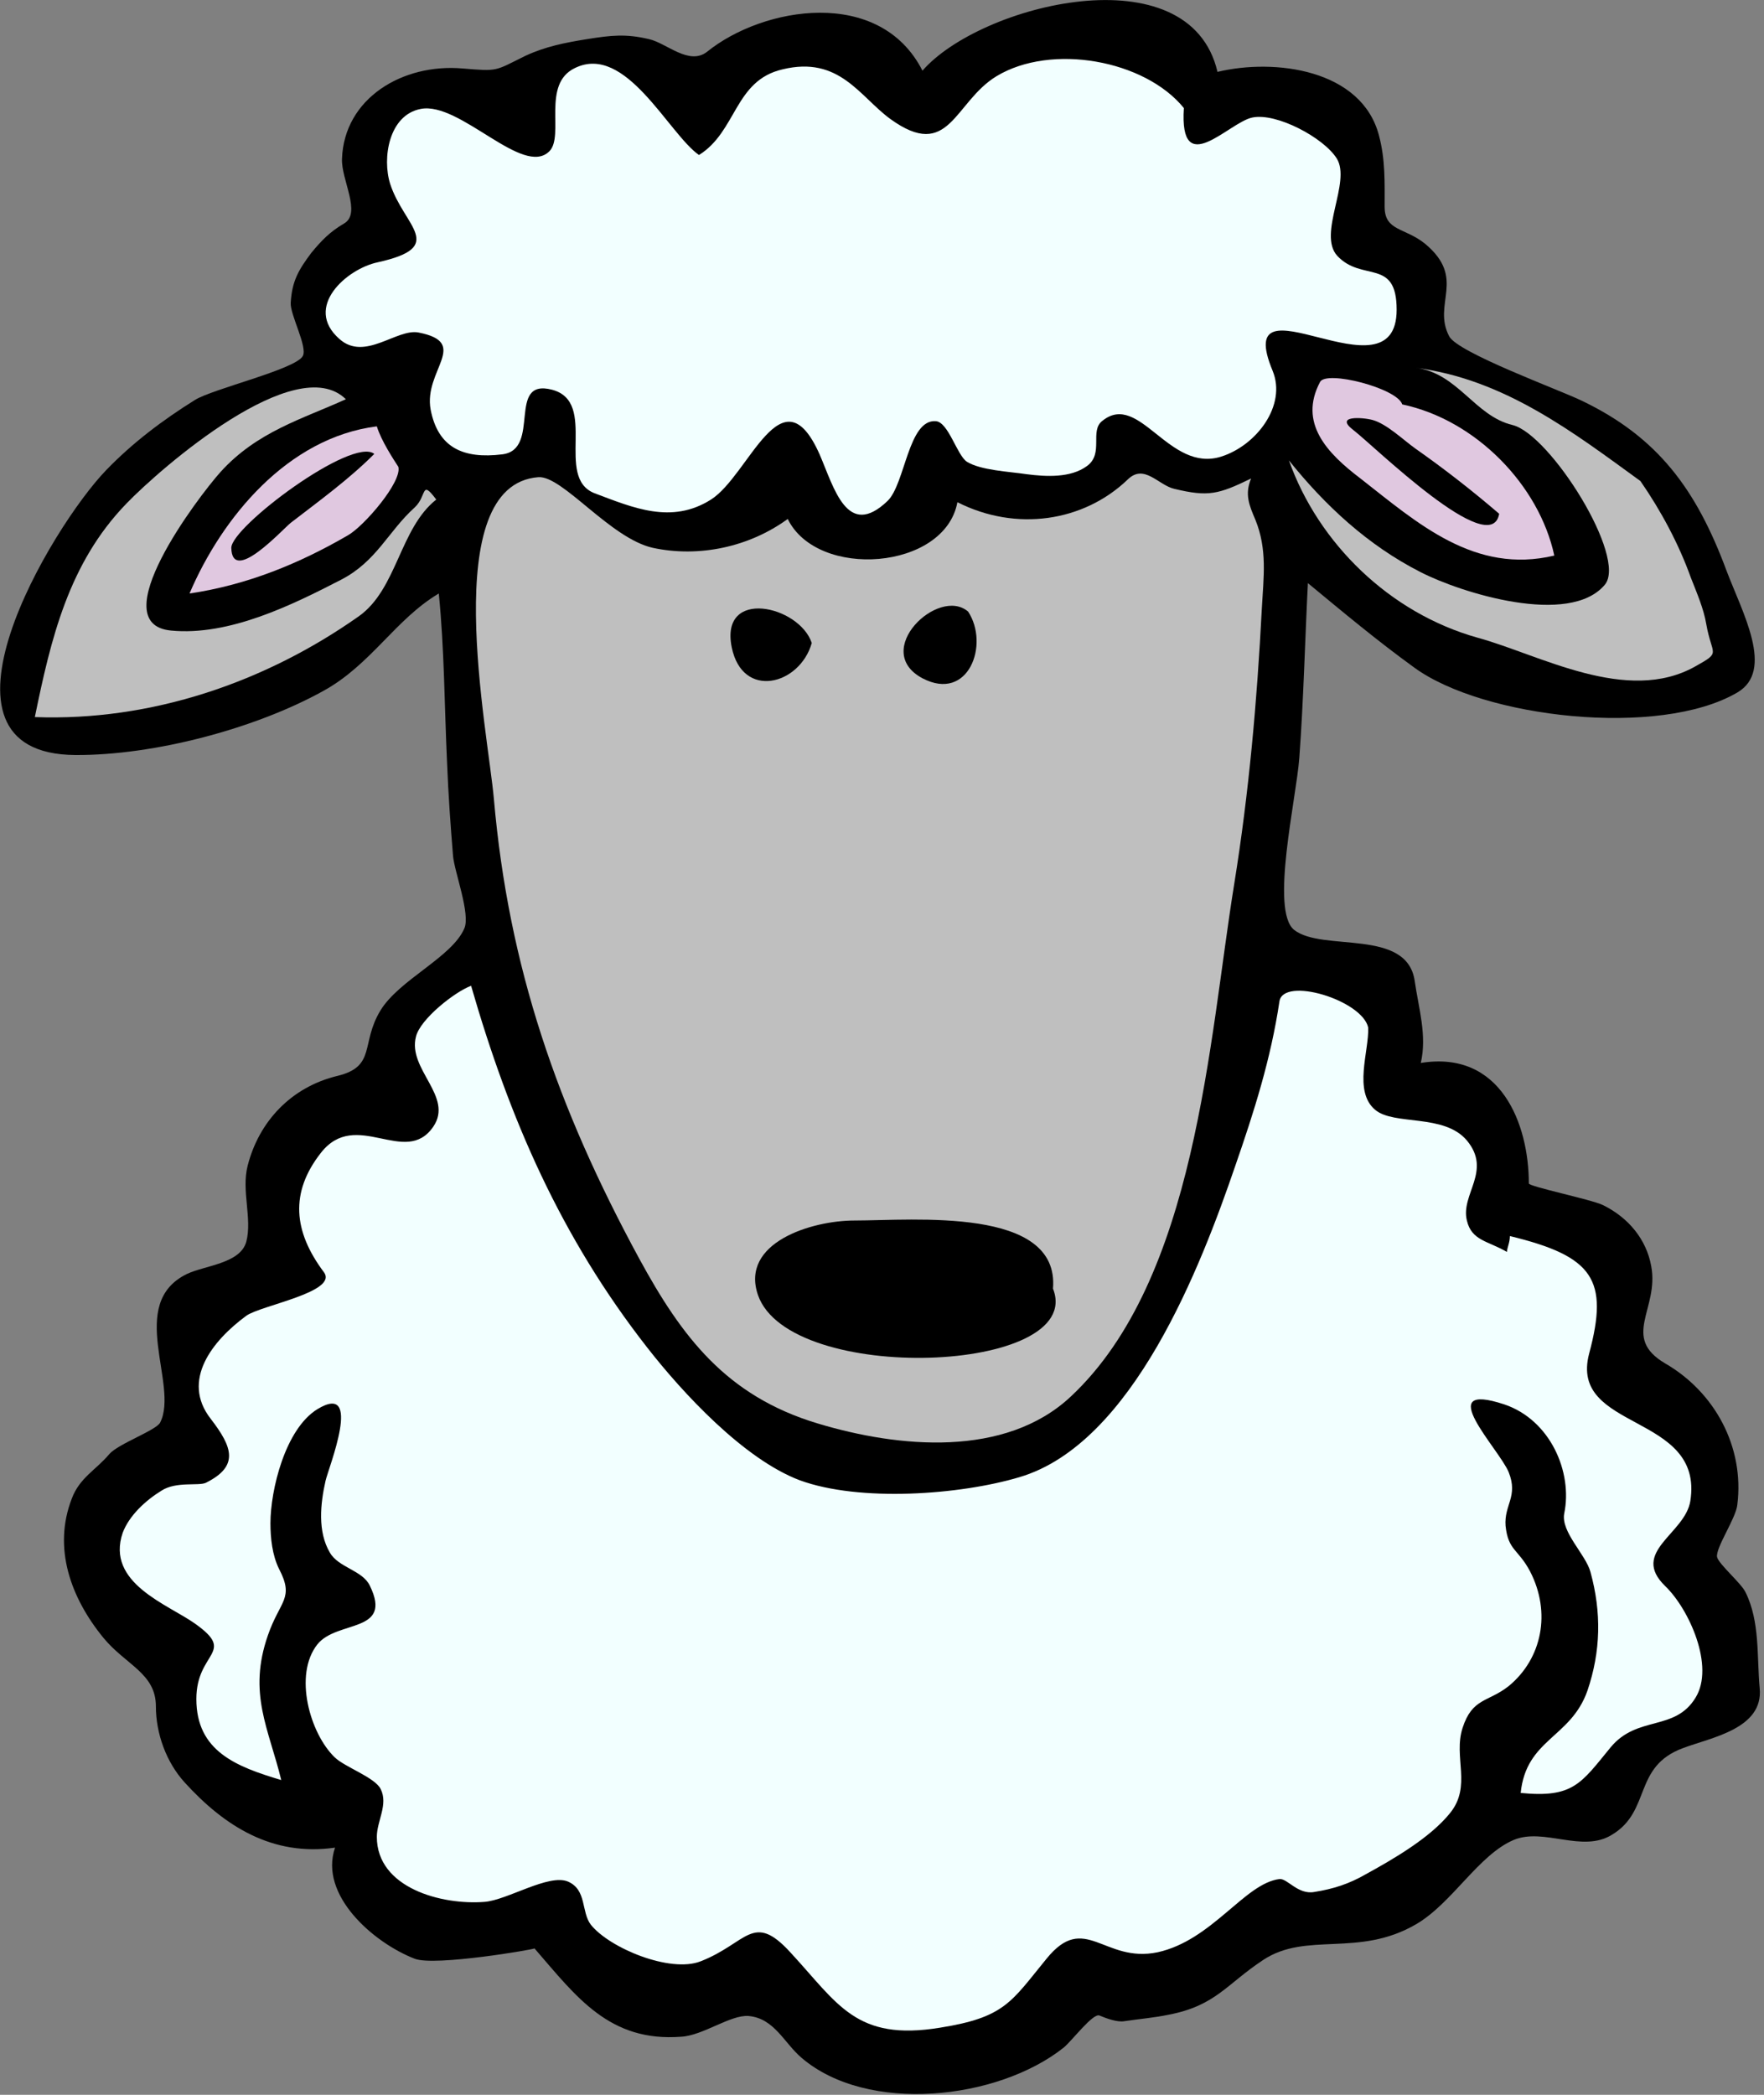 <?xml version="1.0" encoding="UTF-8"?>
<svg xmlns="http://www.w3.org/2000/svg" xmlns:xlink="http://www.w3.org/1999/xlink" width="16pt" height="19pt" viewBox="0 0 16 19" version="1.1">
<rect x="0" y="0" width="16" height="19" fill="#808080" stroke="none"/>
<g id="surface1">
<path style=" stroke:none;fill-rule:nonzero;fill:rgb(0%,0%,0%);fill-opacity:1;" d="M 11.043 0.652 C 11.562 0.527 12.352 0.629 12.508 1.23 C 12.566 1.449 12.559 1.652 12.559 1.875 C 12.559 2.098 12.742 2.062 12.926 2.211 C 13.305 2.527 12.988 2.754 13.145 3.051 C 13.223 3.199 14.141 3.535 14.344 3.633 C 15.039 3.965 15.387 4.441 15.66 5.176 C 15.805 5.559 16.098 6.082 15.758 6.281 C 15.051 6.695 13.453 6.512 12.828 6.055 C 12.492 5.812 12.18 5.551 11.863 5.289 C 11.836 5.816 11.824 6.348 11.785 6.875 C 11.758 7.242 11.52 8.258 11.738 8.434 C 11.996 8.637 12.762 8.414 12.832 8.898 C 12.867 9.145 12.945 9.391 12.887 9.641 C 13.613 9.523 13.867 10.195 13.867 10.734 C 13.867 10.762 14.434 10.879 14.539 10.93 C 14.77 11.043 14.934 11.242 14.977 11.484 C 15.051 11.871 14.699 12.129 15.105 12.367 C 15.551 12.625 15.824 13.121 15.758 13.648 C 15.746 13.77 15.562 14.035 15.574 14.121 C 15.586 14.184 15.793 14.359 15.832 14.441 C 15.965 14.707 15.934 15.027 15.961 15.312 C 15.996 15.68 15.523 15.758 15.266 15.855 C 14.809 16.023 14.98 16.426 14.621 16.641 C 14.352 16.809 14.004 16.574 13.73 16.688 C 13.41 16.824 13.172 17.262 12.844 17.453 C 12.32 17.758 11.852 17.516 11.457 17.777 C 11.125 17.996 11.027 18.191 10.602 18.273 C 10.469 18.301 10.332 18.312 10.199 18.332 C 10.133 18.344 10.031 18.305 9.973 18.281 C 9.914 18.254 9.719 18.516 9.645 18.574 C 9.047 19.047 7.867 19.176 7.27 18.664 C 7.113 18.531 7.023 18.305 6.789 18.285 C 6.625 18.273 6.379 18.461 6.18 18.473 C 5.527 18.523 5.23 18.113 4.848 17.672 C 4.852 17.68 3.945 17.836 3.762 17.766 C 3.387 17.621 2.891 17.188 3.039 16.758 C 2.469 16.84 2.035 16.562 1.676 16.168 C 1.508 15.984 1.414 15.723 1.414 15.477 C 1.414 15.176 1.141 15.102 0.938 14.855 C 0.641 14.492 0.477 14.039 0.652 13.59 C 0.723 13.402 0.871 13.332 0.992 13.188 C 1.074 13.094 1.418 12.973 1.453 12.902 C 1.625 12.559 1.145 11.824 1.695 11.555 C 1.859 11.477 2.18 11.461 2.234 11.262 C 2.289 11.051 2.188 10.801 2.246 10.574 C 2.348 10.172 2.641 9.859 3.062 9.758 C 3.414 9.672 3.27 9.465 3.449 9.168 C 3.617 8.887 4.098 8.684 4.211 8.422 C 4.27 8.293 4.121 7.906 4.109 7.762 C 4.086 7.48 4.066 7.199 4.055 6.918 C 4.031 6.406 4.031 5.891 3.98 5.383 C 3.586 5.617 3.367 6.027 2.934 6.266 C 2.316 6.609 1.398 6.852 0.684 6.848 C -0.766 6.84 0.469 4.773 0.965 4.262 C 1.203 4.016 1.473 3.812 1.766 3.629 C 1.926 3.527 2.676 3.352 2.746 3.23 C 2.793 3.148 2.629 2.852 2.637 2.746 C 2.648 2.551 2.707 2.449 2.824 2.293 C 2.914 2.184 2.992 2.102 3.121 2.027 C 3.281 1.934 3.094 1.629 3.102 1.441 C 3.121 0.891 3.652 0.574 4.195 0.621 C 4.523 0.648 4.484 0.645 4.762 0.508 C 4.945 0.422 5.125 0.387 5.324 0.355 C 5.543 0.32 5.676 0.305 5.887 0.355 C 6.047 0.391 6.25 0.598 6.414 0.469 C 6.922 0.059 7.98 -0.121 8.367 0.641 C 8.891 0.039 10.789 -0.438 11.043 0.652 "/>
<path style=" stroke:none;fill-rule:nonzero;fill:rgb(94.902%,100%,100%);fill-opacity:1;" d="M 10.738 0.98 C 10.695 1.641 11.145 1.109 11.359 1.066 C 11.578 1.02 12.008 1.25 12.125 1.438 C 12.258 1.652 11.949 2.121 12.129 2.32 C 12.355 2.562 12.668 2.336 12.668 2.809 C 12.668 3.664 11.16 2.441 11.543 3.363 C 11.672 3.676 11.398 4.039 11.078 4.141 C 10.602 4.293 10.336 3.547 10 3.816 C 9.879 3.906 10.016 4.113 9.859 4.227 C 9.711 4.336 9.488 4.324 9.312 4.301 C 9.152 4.277 8.895 4.266 8.77 4.188 C 8.68 4.129 8.602 3.828 8.488 3.82 C 8.238 3.801 8.211 4.387 8.051 4.543 C 7.684 4.895 7.566 4.426 7.434 4.121 C 7.09 3.348 6.797 4.309 6.449 4.531 C 6.09 4.758 5.742 4.605 5.391 4.473 C 5.027 4.328 5.43 3.648 5.008 3.535 C 4.59 3.426 4.914 4.078 4.555 4.121 C 4.203 4.164 3.973 4.062 3.906 3.715 C 3.84 3.359 4.27 3.109 3.797 3.016 C 3.598 2.977 3.309 3.281 3.078 3.074 C 2.75 2.785 3.145 2.438 3.426 2.379 C 4.062 2.238 3.664 2.055 3.539 1.668 C 3.465 1.434 3.527 1.043 3.816 0.988 C 4.172 0.918 4.746 1.613 4.984 1.371 C 5.121 1.23 4.91 0.762 5.215 0.617 C 5.676 0.391 6.062 1.211 6.34 1.406 C 6.684 1.191 6.66 0.73 7.098 0.629 C 7.613 0.504 7.797 0.875 8.074 1.078 C 8.613 1.469 8.652 0.926 9.039 0.691 C 9.535 0.391 10.383 0.543 10.738 0.98 "/>
<path style=" stroke:none;fill-rule:nonzero;fill:rgb(74.902%,74.902%,74.902%);fill-opacity:1;" d="M 14.879 4.363 C 15.066 4.633 15.227 4.934 15.336 5.238 C 15.391 5.379 15.453 5.52 15.477 5.664 C 15.527 5.949 15.617 5.91 15.379 6.043 C 14.758 6.395 13.965 5.938 13.406 5.785 C 12.605 5.562 11.957 4.926 11.691 4.176 C 12.02 4.586 12.406 4.945 12.883 5.188 C 13.254 5.379 14.234 5.684 14.555 5.305 C 14.766 5.059 14.059 3.938 13.719 3.855 C 13.375 3.773 13.223 3.383 12.84 3.336 C 13.645 3.438 14.277 3.926 14.879 4.363 "/>
<path style=" stroke:none;fill-rule:nonzero;fill:rgb(87.843%,78.431%,87.843%);fill-opacity:1;" d="M 12.719 3.668 C 13.387 3.809 13.961 4.402 14.098 5.039 C 13.375 5.211 12.859 4.746 12.34 4.34 C 12.035 4.109 11.777 3.836 11.973 3.465 C 12.027 3.355 12.672 3.52 12.719 3.668 "/>
<path style=" stroke:none;fill-rule:nonzero;fill:rgb(0%,0%,0%);fill-opacity:1;" d="M 13.598 4.66 C 13.523 5.086 12.465 4.047 12.277 3.902 C 12.098 3.766 12.359 3.785 12.449 3.809 C 12.578 3.844 12.73 3.992 12.84 4.07 C 13.102 4.254 13.352 4.449 13.598 4.66 "/>
<path style=" stroke:none;fill-rule:nonzero;fill:rgb(74.902%,74.902%,74.902%);fill-opacity:1;" d="M 3.137 3.621 C 2.742 3.801 2.332 3.914 2 4.281 C 1.793 4.512 0.926 5.66 1.551 5.719 C 2.078 5.77 2.648 5.488 3.094 5.258 C 3.418 5.09 3.52 4.82 3.762 4.602 C 3.875 4.496 3.816 4.344 3.957 4.531 C 3.625 4.793 3.602 5.344 3.254 5.59 C 2.406 6.188 1.375 6.543 0.316 6.504 C 0.461 5.797 0.621 5.109 1.148 4.566 C 1.457 4.246 2.684 3.176 3.137 3.621 "/>
<path style=" stroke:none;fill-rule:nonzero;fill:rgb(74.902%,74.902%,74.902%);fill-opacity:1;" d="M 11.348 4.34 C 11.289 4.48 11.328 4.578 11.387 4.715 C 11.496 4.984 11.461 5.23 11.445 5.523 C 11.402 6.359 11.328 7.191 11.195 8.016 C 10.965 9.434 10.852 11.602 9.711 12.668 C 9.117 13.223 8.152 13.133 7.414 12.91 C 6.586 12.66 6.184 12.125 5.797 11.414 C 5.055 10.047 4.613 8.77 4.48 7.25 C 4.426 6.629 3.965 4.398 4.883 4.328 C 5.102 4.312 5.535 4.883 5.922 4.969 C 6.34 5.059 6.797 4.961 7.145 4.707 C 7.414 5.258 8.57 5.172 8.684 4.555 C 9.215 4.824 9.828 4.734 10.23 4.348 C 10.379 4.203 10.508 4.402 10.652 4.434 C 10.961 4.508 11.051 4.484 11.348 4.34 "/>
<path style=" stroke:none;fill-rule:nonzero;fill:rgb(87.843%,78.431%,87.843%);fill-opacity:1;" d="M 3.613 4.234 C 3.648 4.371 3.301 4.773 3.156 4.855 C 2.719 5.109 2.246 5.305 1.719 5.383 C 2.012 4.695 2.609 3.969 3.418 3.867 C 3.457 3.996 3.57 4.168 3.613 4.234 "/>
<path style=" stroke:none;fill-rule:nonzero;fill:rgb(0%,0%,0%);fill-opacity:1;" d="M 3.395 4.117 C 3.164 4.348 2.895 4.543 2.637 4.742 C 2.559 4.805 2.105 5.305 2.098 4.969 C 2.098 4.777 3.195 3.957 3.395 4.117 "/>
<path style=" stroke:none;fill-rule:nonzero;fill:rgb(0%,0%,0%);fill-opacity:1;" d="M 8.781 5.547 C 8.977 5.844 8.785 6.371 8.367 6.152 C 7.898 5.902 8.512 5.316 8.781 5.547 "/>
<path style=" stroke:none;fill-rule:nonzero;fill:rgb(0%,0%,0%);fill-opacity:1;" d="M 7.363 5.832 C 7.254 6.215 6.734 6.348 6.637 5.871 C 6.527 5.328 7.25 5.492 7.363 5.832 "/>
<path style=" stroke:none;fill-rule:nonzero;fill:rgb(94.902%,100%,100%);fill-opacity:1;" d="M 12.41 9.32 C 12.418 9.535 12.273 9.898 12.473 10.066 C 12.645 10.211 13.098 10.098 13.305 10.344 C 13.535 10.621 13.246 10.832 13.305 11.07 C 13.348 11.254 13.496 11.254 13.668 11.355 C 13.672 11.309 13.695 11.27 13.695 11.211 C 14.453 11.395 14.594 11.605 14.414 12.277 C 14.227 12.984 15.457 12.812 15.332 13.613 C 15.285 13.914 14.781 14.074 15.105 14.387 C 15.32 14.594 15.555 15.113 15.379 15.398 C 15.191 15.707 14.852 15.555 14.609 15.848 C 14.34 16.176 14.27 16.309 13.793 16.262 C 13.844 15.77 14.246 15.766 14.398 15.336 C 14.52 14.977 14.527 14.625 14.426 14.258 C 14.383 14.098 14.156 13.895 14.188 13.727 C 14.266 13.352 14.062 12.879 13.645 12.738 C 12.984 12.52 13.594 13.137 13.684 13.352 C 13.773 13.574 13.641 13.648 13.656 13.84 C 13.68 14.066 13.77 14.047 13.879 14.254 C 14.07 14.625 13.988 15.043 13.684 15.293 C 13.496 15.441 13.355 15.398 13.266 15.672 C 13.18 15.938 13.352 16.199 13.152 16.445 C 12.973 16.668 12.637 16.863 12.387 17 C 12.238 17.086 12.094 17.133 11.922 17.16 C 11.773 17.188 11.676 17.035 11.605 17.043 C 11.289 17.082 10.996 17.598 10.5 17.707 C 10.012 17.809 9.84 17.336 9.492 17.766 C 9.172 18.156 9.117 18.297 8.527 18.391 C 7.762 18.516 7.602 18.176 7.168 17.707 C 6.828 17.336 6.777 17.625 6.355 17.789 C 6.078 17.898 5.527 17.668 5.359 17.457 C 5.27 17.34 5.324 17.141 5.152 17.066 C 4.977 16.992 4.602 17.234 4.395 17.25 C 4.008 17.281 3.418 17.125 3.418 16.66 C 3.418 16.516 3.523 16.367 3.453 16.227 C 3.402 16.121 3.125 16.027 3.035 15.938 C 2.812 15.723 2.66 15.191 2.879 14.914 C 3.059 14.691 3.566 14.816 3.355 14.383 C 3.289 14.242 3.07 14.219 2.992 14.082 C 2.879 13.891 2.906 13.637 2.953 13.43 C 2.98 13.312 3.297 12.527 2.879 12.781 C 2.586 12.961 2.453 13.516 2.453 13.816 C 2.453 13.949 2.469 14.105 2.531 14.23 C 2.672 14.5 2.539 14.516 2.43 14.832 C 2.246 15.359 2.438 15.68 2.551 16.145 C 2.141 16.023 1.781 15.883 1.781 15.41 C 1.781 14.977 2.148 14.996 1.77 14.727 C 1.523 14.551 0.957 14.359 1.113 13.902 C 1.172 13.746 1.32 13.609 1.465 13.52 C 1.598 13.434 1.801 13.48 1.867 13.449 C 2.172 13.297 2.109 13.125 1.91 12.867 C 1.641 12.52 1.926 12.16 2.234 11.934 C 2.363 11.84 3.07 11.719 2.938 11.539 C 2.66 11.168 2.629 10.816 2.91 10.457 C 3.23 10.047 3.676 10.59 3.93 10.219 C 4.117 9.945 3.695 9.699 3.773 9.402 C 3.812 9.242 4.125 8.996 4.273 8.941 C 4.621 10.148 5.086 11.219 5.871 12.223 C 6.191 12.633 6.746 13.234 7.254 13.426 C 7.797 13.625 8.707 13.559 9.246 13.398 C 10.277 13.094 10.895 11.477 11.203 10.578 C 11.375 10.082 11.527 9.605 11.605 9.082 C 11.641 8.855 12.355 9.07 12.41 9.32 "/>
<path style=" stroke:none;fill-rule:nonzero;fill:rgb(0%,0%,0%);fill-opacity:1;" d="M 9.551 11.688 C 9.855 12.461 7.16 12.566 6.875 11.746 C 6.711 11.27 7.363 11.07 7.75 11.07 C 8.285 11.07 9.613 10.941 9.551 11.688 "/>
</g>
</svg>
